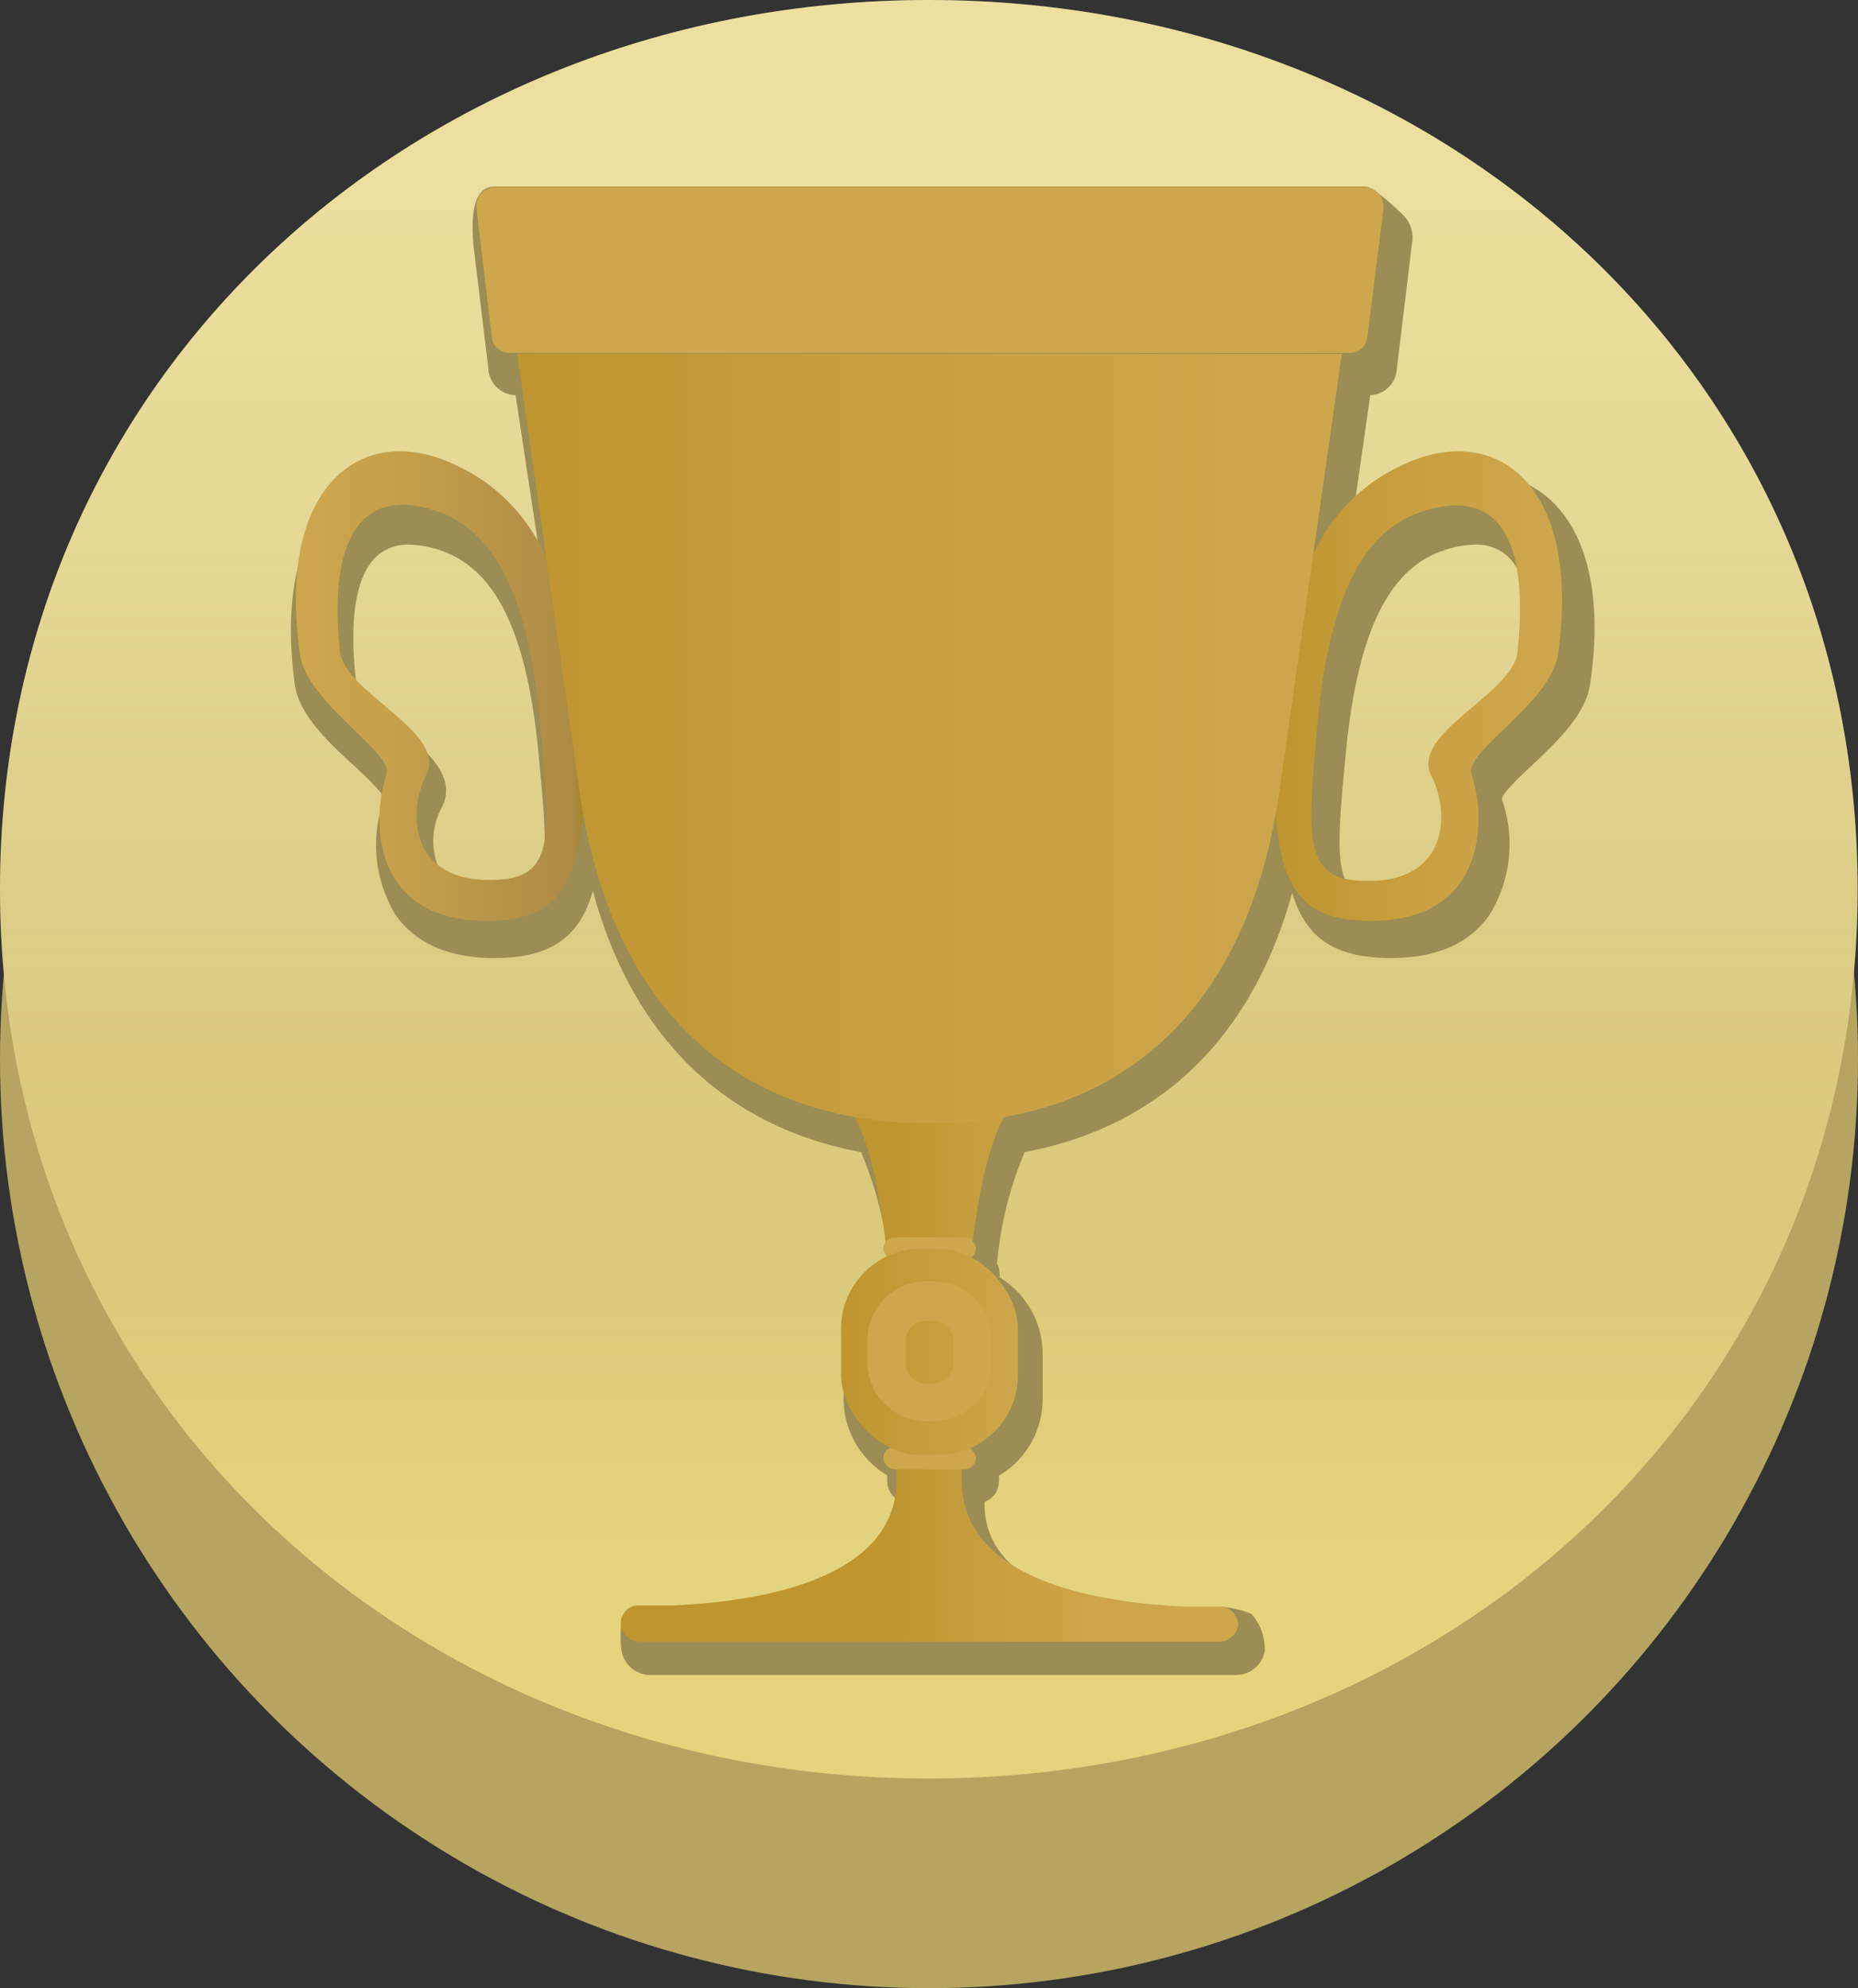 <svg xmlns="http://www.w3.org/2000/svg" xmlns:xlink="http://www.w3.org/1999/xlink" viewBox="0 0 94.02 100.61"><rect x="0" y="0" width="94.02" height="100.61" fill="#333333" stroke="none"/><defs><linearGradient id="Boton-copa_svg__Boton-copa_svg__Degradado_sin_nombre_63" x1="47.01" x2="47.01" y2="89.92" gradientUnits="userSpaceOnUse"><stop offset="0" stop-color="#fff"/><stop offset=".11" stop-color="#fbfbfb" stop-opacity=".98"/><stop offset=".22" stop-color="#f1f0f0" stop-opacity=".94"/><stop offset=".33" stop-color="#dfdede" stop-opacity=".86"/><stop offset=".44" stop-color="#c6c4c3" stop-opacity=".75"/><stop offset=".55" stop-color="#a7a3a2" stop-opacity=".61"/><stop offset=".66" stop-color="#7f7b79" stop-opacity=".43"/><stop offset=".76" stop-color="#524c49" stop-opacity=".23"/><stop offset=".87" stop-color="#1f1713" stop-opacity="0"/></linearGradient><linearGradient id="Boton-copa_svg__Boton-copa_svg__Degradado_sin_nombre_7" x1="64.51" y1="34.72" x2="79.04" y2="34.72" gradientUnits="userSpaceOnUse"><stop offset="0" stop-color="#be952f"/><stop offset=".6" stop-color="#caa245"/><stop offset="1" stop-color="#cea74d"/></linearGradient><linearGradient id="Boton-copa_svg__Boton-copa_svg__Degradado_sin_nombre_42" x1="14.98" y1="34.72" x2="29.51" y2="34.72" gradientUnits="userSpaceOnUse"><stop offset="0" stop-color="#cea74d"/><stop offset=".34" stop-color="#c6a04b"/><stop offset=".88" stop-color="#b08e46"/><stop offset=".97" stop-color="#ab8a45"/><stop offset="1" stop-color="#a68625"/></linearGradient><linearGradient id="Boton-copa_svg__Boton-copa_svg__Degradado_sin_nombre_51" x1="31.45" y1="69.77" x2="62.62" y2="69.77" gradientUnits="userSpaceOnUse"><stop offset=".45" stop-color="#be952f"/><stop offset=".47" stop-color="#c09732"/><stop offset=".61" stop-color="#c8a041"/><stop offset=".76" stop-color="#cda54a"/><stop offset="1" stop-color="#cea74d"/></linearGradient><linearGradient id="Boton-copa_svg__Boton-copa_svg__Degradado_sin_nombre_7-2" x1="26.17" y1="37.38" x2="67.9" y2="37.38" xlink:href="#Boton-copa_svg__Boton-copa_svg__Degradado_sin_nombre_7"/><linearGradient id="Boton-copa_svg__Boton-copa_svg__Degradado_sin_nombre_55" x1="42.56" y1="68.4" x2="51.51" y2="68.4" gradientUnits="userSpaceOnUse"><stop offset="0" stop-color="#be952f"/><stop offset=".64" stop-color="#c7a041"/><stop offset="1" stop-color="#cea74d"/></linearGradient><style>.Boton-copa_svg__Boton-copa_svg__cls-10{fill:#cea74d}</style></defs><g style="isolation:isolate"><g id="Boton-copa_svg__Boton-copa_svg__Capa_1" data-name="Capa 1"><circle cx="47.01" cy="53.6" r="47.01" fill="#b5a560"/><path d="M47 0C21.05 0 0 19 0 45s21.05 45 47 45 47-19 47-45S73 0 47 0z" fill="#e5d47e"/><path d="M47 0C21.05 0 0 19 0 45s21.05 45 47 45 47-19 47-45S73 0 47 0z" style="mix-blend-mode:screen" opacity=".26" fill="url(#Boton-copa_svg__Boton-copa_svg__Degradado_sin_nombre_63)"/><path d="M78.1 25a5.67 5.67 0 00-5.81-.56 9.66 9.66 0 00-4 2.89L69.34 20a1.4 1.4 0 001.34-1.31l.77-6.37a1.6 1.6 0 00-.34-1.32c-.26-.29-1.61-1.56-2-1.56H24.94c-1.27.12-1 2.35-1 2.82l.77 6.37A1.42 1.42 0 0026.09 20l1.12 7.4a9.62 9.62 0 00-4.09-3 5.67 5.67 0 00-5.81.56c-2.19 1.73-3 5.17-2.39 9.69.22 1.52 1.67 2.89 3 4.1.6.56 1.51 1.42 1.52 1.69a6.83 6.83 0 00.56 5.83c1 1.46 2.71 2.21 5 2.21 2.81 0 4.33-1 5-3.4 2.5 9.2 8.59 12.3 13.57 13.22A19.17 19.17 0 0145 64a1.06 1.06 0 00-.13.5 1.23 1.23 0 000 .19 4.54 4.54 0 00-2.18 3.83v2.28a4.51 4.51 0 002.21 3.86 1.13 1.13 0 000 .32 1.07 1.07 0 00.72 1v.12c0 4.67-6.88 5.64-11 5.8h-1.75c-.33 0-.89-.57-1.13-.38-.41.31-.36 1.47-.29 2a1.47 1.47 0 001.48 1.24h29.62A1.46 1.46 0 0064 83.54a2.65 2.65 0 00-.68-1.87 5.11 5.11 0 00-1.5-.36l-1 .6c-4.1-.16-11-1.13-11-5.8V76a1.07 1.07 0 00.72-1 .86.86 0 000-.32 4.5 4.5 0 002.22-3.86v-2.35a4.54 4.54 0 00-2.18-3.83 1.21 1.21 0 000-.19 1 1 0 00-.13-.5 18.81 18.81 0 011.4-5.65c4.95-.92 11-4 13.54-13.12.69 2.34 2.22 3.3 5 3.3 2.33 0 4-.75 5-2.21a6.83 6.83 0 00.61-5.82c0-.29.91-1.15 1.51-1.71 1.28-1.21 2.73-2.58 2.95-4.1.68-4.52-.17-7.96-2.36-9.64zM73 40.87a3.56 3.56 0 010 3.37c-.58.87-1.73 1.26-3.36 1.15a1.89 1.89 0 01-1.36-.53c-.74-.87-.52-3.2-.18-6.72.57-6 2.11-9.28 4.85-10.25a5.24 5.24 0 011.71-.33 2.33 2.33 0 011.5.48c1.13.89 1.54 3.08 1.19 6.32-.07.72-1.1 1.57-2.1 2.39-1.38 1.19-3.02 2.55-2.25 4.12zm-52.9-4.12c-1-.82-2-1.67-2.1-2.39-.35-3.24.06-5.43 1.19-6.32a2.33 2.33 0 011.5-.48 5.24 5.24 0 011.71.33c2.74 1 4.28 4.22 4.85 10.25.34 3.52.56 5.85-.18 6.72a1.89 1.89 0 01-1.36.53c-1.63.11-2.79-.28-3.36-1.15a3.56 3.56 0 010-3.37c.83-1.57-.81-2.93-2.25-4.12z" fill="#9b8d53"/><path d="M71.43 23.33c-5.18 2.1-6.52 7.38-6.85 13.8-.38 7.35.75 9.48 4.81 9.47 6 0 5.78-5.45 5.07-7.41-.41-1.13 4-3.59 4.38-6.08 1.16-8.21-2.79-11.64-7.41-9.78zM76.79 33c-.22 2.13-5.46 4.09-4.36 6.27 1 1.91.86 5.63-3.77 5.29-2.68-.19-2.5-2.32-2-7.86.45-4.84 1.61-9.48 5.11-10.74s5.71.47 5.02 7.04z" fill="url(#Boton-copa_svg__Boton-copa_svg__Degradado_sin_nombre_7)"/><path d="M15.18 33.11c.35 2.49 4.79 5 4.38 6.08-.71 2-.95 7.4 5.06 7.41 4.07 0 5.19-2.12 4.82-9.47-.33-6.42-1.67-11.7-6.85-13.8C18 21.47 14 24.9 15.18 33.11zm7.05-7.2c3.5 1.26 4.66 5.9 5.11 10.74.52 5.54.7 7.67-2 7.86-4.63.34-4.74-3.38-3.77-5.29 1.1-2.18-4.14-4.14-4.37-6.27-.66-6.52 1.62-8.27 5.03-7.04z" fill="url(#Boton-copa_svg__Boton-copa_svg__Degradado_sin_nombre_42)"/><path d="M62.27 81.48a.87.87 0 00-.56-.18h-1.73c-4-.17-11.31-1.18-11.31-6.36v-2.5c0-3.53.29-12.81 2.2-16l-3.87.04-3.83-.08c1.91 3.23 2.17 12.51 2.2 16v2.48c0 5.18-7.27 6.19-11.32 6.36h-1.72a.87.87 0 00-.56.18.93.93 0 00-.35.86 1 1 0 001 .8h29.23a1 1 0 001-.8.93.93 0 00-.38-.8z" fill="url(#Boton-copa_svg__Boton-copa_svg__Degradado_sin_nombre_51)"/><path d="M47 17.9H26.17l.9 6.33 2.23 15.61c1.62 11.88 8.64 17 17.63 17h.21c9 0 16-5.14 17.63-17L67 24.23l.9-6.33z" fill="url(#Boton-copa_svg__Boton-copa_svg__Degradado_sin_nombre_7-2)"/><path class="Boton-copa_svg__Boton-copa_svg__cls-10" d="M47 9.47H24.94a1 1 0 00-.82 1.15l.76 6.38a.9.9 0 00.82.86h42.67a.9.9 0 00.83-.86l.8-6.38a1 1 0 00-.83-1.15z"/><rect class="Boton-copa_svg__Boton-copa_svg__cls-10" x="44.7" y="73.22" width="4.68" height="1.13" rx=".57" ry=".57"/><rect class="Boton-copa_svg__Boton-copa_svg__cls-10" x="44.7" y="62.62" width="4.68" height="1.13" rx=".57" ry=".57"/><rect x="42.56" y="63.19" width="8.95" height="10.44" rx="4.05" ry="4.05" fill="url(#Boton-copa_svg__Boton-copa_svg__Degradado_sin_nombre_55)"/><path class="Boton-copa_svg__Boton-copa_svg__cls-10" d="M47.24 71.92h-.41a3 3 0 01-2.94-3v-1.08a3 3 0 012.94-3h.41a2.94 2.94 0 012.94 3V69a2.94 2.94 0 01-2.94 2.92zm-.41-5.08a1 1 0 00-1 1V69a1 1 0 001 1h.41a1 1 0 001-1v-1.16a1 1 0 00-1-1z"/></g></g></svg>